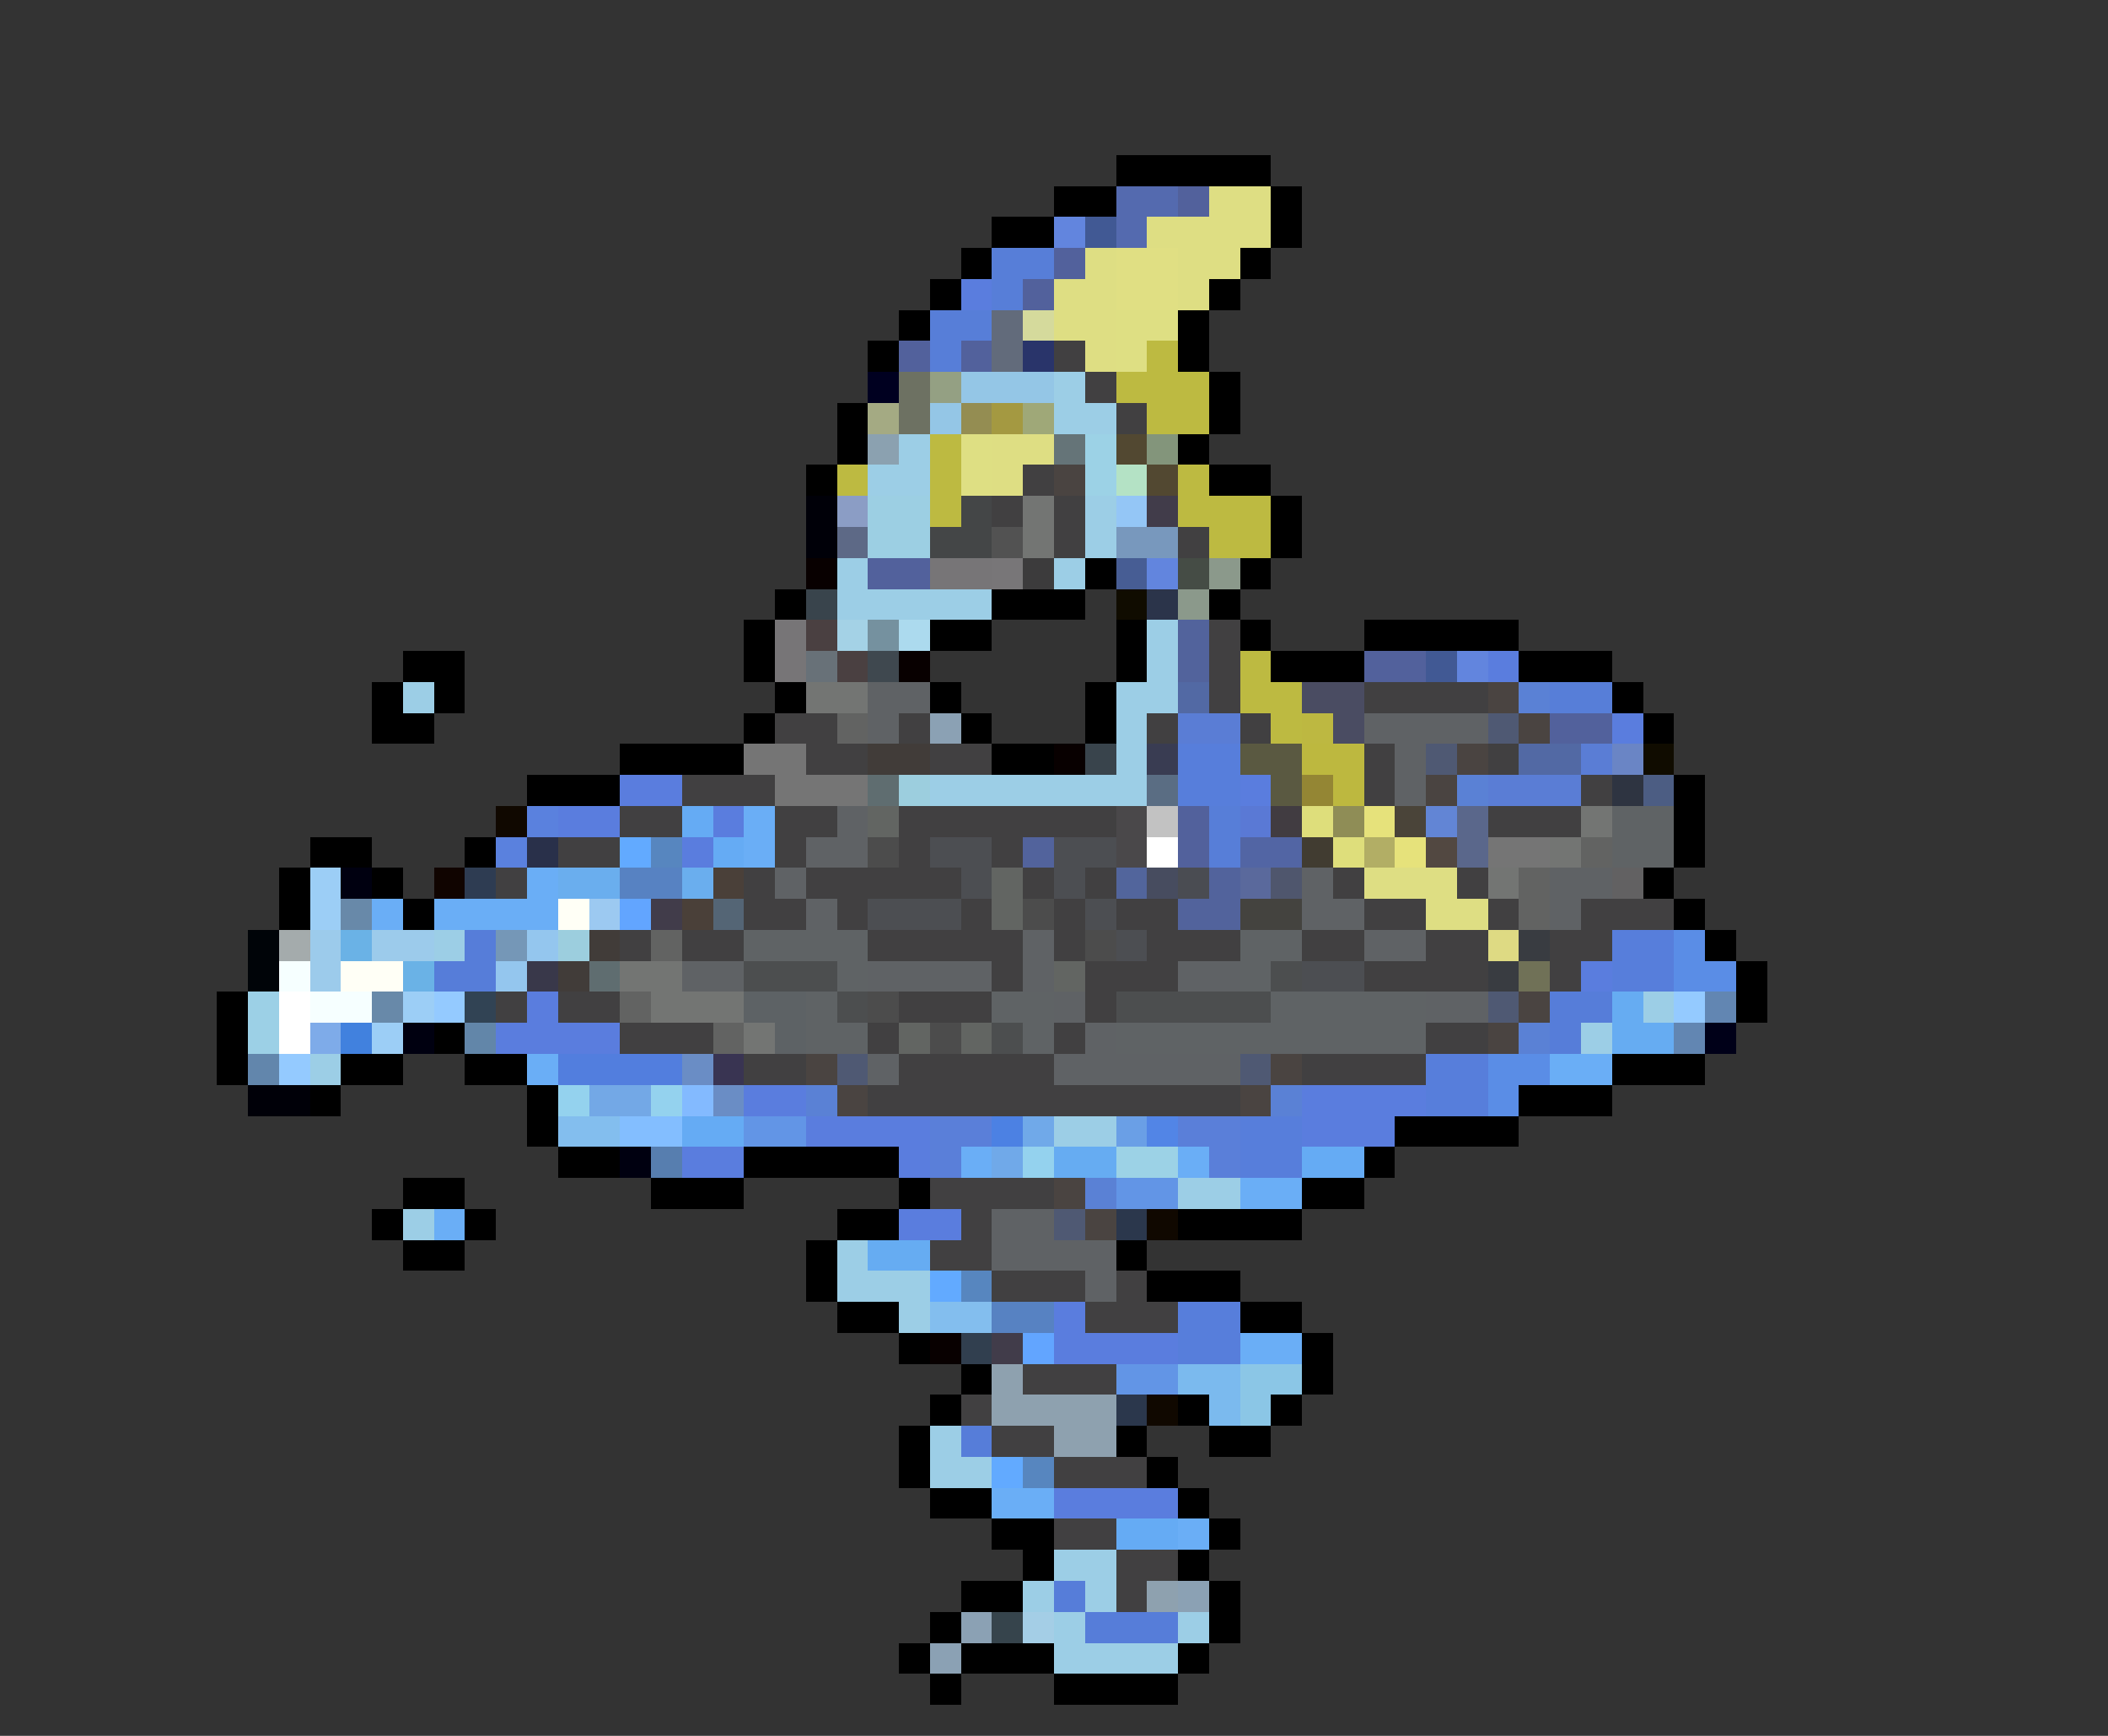 <svg xmlns="http://www.w3.org/2000/svg" viewBox="0 -0.5 68 56" shape-rendering="crispEdges">
<rect x="0" y="-0.5" width="68" height="56" fill="#333333" stroke="none"/>
<path stroke="#000000" d="M36 5h5M34 6h2M41 6h1M32 7h2M41 7h1M31 8h1M40 8h1M30 9h1M39 9h1M29 10h1M38 10h1M28 11h1M38 11h1M39 12h1M27 13h1M39 13h1M27 14h1M38 14h1M26 15h1M39 15h2M41 16h1M41 17h1M35 18h1M40 18h1M25 19h1M32 19h3M39 19h1M24 20h1M30 20h2M36 20h1M40 20h1M44 20h5M13 21h2M24 21h1M36 21h1M41 21h3M49 21h3M12 22h1M14 22h1M25 22h1M30 22h1M35 22h1M52 22h1M12 23h2M24 23h1M31 23h1M35 23h1M53 23h1M20 24h4M32 24h2M17 25h3M54 25h1M54 26h1M10 27h2M15 27h1M54 27h1M9 28h1M12 28h1M53 28h1M9 29h1M13 29h1M54 29h1M55 30h1M56 31h1M7 32h1M56 32h1M7 33h1M14 33h1M7 34h1M11 34h2M15 34h2M52 34h3M10 35h1M17 35h1M49 35h3M17 36h1M45 36h4M18 37h2M24 37h5M44 37h1M13 38h2M21 38h3M29 38h1M42 38h2M12 39h1M15 39h1M27 39h2M38 39h4M13 40h2M26 40h1M36 40h1M26 41h1M37 41h3M27 42h2M40 42h2M29 43h1M42 43h1M31 44h1M42 44h1M30 45h1M38 45h1M41 45h1M29 46h1M36 46h1M39 46h2M29 47h1M37 47h1M30 48h2M38 48h1M32 49h2M39 49h1M33 50h1M38 50h1M31 51h2M39 51h1M30 52h1M39 52h1M29 53h1M31 53h3M38 53h1M30 54h1M34 54h4" />
<path stroke="#546aaf" d="M36 6h2M36 7h1" />
<path stroke="#52619c" d="M38 6h1M34 8h1M33 9h1M29 11h1M31 11h1M28 18h2M44 21h2M50 23h2M38 26h1M38 27h1" />
<path stroke="#dede83" d="M39 6h2M37 7h4M35 8h1M38 8h2M34 9h2M38 9h1M34 10h2M35 11h1M32 14h2M32 15h1M44 28h3M46 29h2" />
<path stroke="#6285de" d="M34 7h1M37 18h1M47 21h1" />
<path stroke="#415994" d="M35 7h1M46 21h1" />
<path stroke="#577ed8" d="M32 8h2M32 9h1M30 10h2M30 11h1M50 22h2M39 26h1M39 27h1" />
<path stroke="#e0df83" d="M36 8h2M36 9h2" />
<path stroke="#5a7dde" d="M31 9h1M48 21h1M52 23h1M20 25h2M40 25h1M18 26h2M23 26h1M22 27h1M51 31h1M17 32h1M16 33h4M24 35h2M42 35h4M26 36h4M42 36h3M22 37h2M29 37h1M29 39h2M34 42h1M34 43h4M34 48h4" />
<path stroke="#626b7b" d="M32 10h1M32 11h1" />
<path stroke="#d5da9c" d="M33 10h1" />
<path stroke="#dedf83" d="M36 10h2M36 11h1M31 14h1M31 15h1" />
<path stroke="#29346a" d="M33 11h1" />
<path stroke="#414041" d="M34 11h1M35 12h1M36 13h1M33 15h1M32 16h1M34 16h1M34 17h1M38 17h1M39 20h1M39 21h1M39 22h1M44 22h4M25 23h2M29 23h1M37 23h1M40 23h1M26 24h2M30 24h2M44 24h1M48 24h1M22 25h3M44 25h1M51 25h1M20 26h2M25 26h2M29 26h7M48 26h3M18 27h2M25 27h1M29 27h1M32 27h1M16 28h1M24 28h1M26 28h5M33 28h1M35 28h1M43 28h1M47 28h1M24 29h2M27 29h1M31 29h1M34 29h1M36 29h2M44 29h2M48 29h1M51 29h3M20 30h1M22 30h2M28 30h5M34 30h1M37 30h3M42 30h2M46 30h2M50 30h2M32 31h1M35 31h3M44 31h4M50 31h1M16 32h1M18 32h2M29 32h3M35 32h1M20 33h3M28 33h1M34 33h1M46 33h2M24 34h2M29 34h5M42 34h4M28 35h12M30 38h4M31 39h1M30 40h2M32 41h3M36 41h1M35 42h3M33 44h3M31 45h1M32 46h2M34 47h3M34 49h2M36 50h2M36 51h1" />
<path stroke="#bdba41" d="M37 11h1M36 12h3M37 13h2M30 14h1M27 15h1M30 15h1M38 15h1M30 16h1M38 16h3M39 17h2M40 21h1M40 22h2M41 23h1" />
<path stroke="#000020" d="M28 12h1" />
<path stroke="#6d7162" d="M29 12h1M29 13h1" />
<path stroke="#94a083" d="M30 12h1" />
<path stroke="#94c6e6" d="M31 12h3M30 13h1" />
<path stroke="#9ccee6" d="M34 12h1M34 13h2M29 14h1M28 15h2M35 16h1M35 17h1M27 18h1M34 18h1M27 19h5M37 20h1M37 21h1M13 22h1M36 22h2M36 23h1M36 24h1M30 25h7M14 30h1M53 32h1M51 33h1M10 34h1M34 36h2M38 38h2M13 39h1M27 40h1M27 41h3M29 42h1M30 46h1M30 47h2M34 50h2M33 51h1M35 51h1M34 52h1M38 52h1M34 53h4" />
<path stroke="#a4aa83" d="M28 13h1" />
<path stroke="#948d52" d="M31 13h1" />
<path stroke="#a49941" d="M32 13h1" />
<path stroke="#9fa878" d="M33 13h1" />
<path stroke="#8ba1b0" d="M28 14h1" />
<path stroke="#657478" d="M34 14h1" />
<path stroke="#9cd2e6" d="M35 14h1M35 15h1M36 37h2" />
<path stroke="#524831" d="M36 14h1M37 15h1" />
<path stroke="#83957b" d="M37 14h1" />
<path stroke="#4a4441" d="M34 15h1M48 22h1M49 23h1M47 24h1M46 25h1M49 32h1M48 33h1M26 34h1M41 34h1M27 35h1M40 35h1M34 38h1M35 39h1" />
<path stroke="#b4e2c5" d="M36 15h1" />
<path stroke="#000008" d="M26 16h1M26 17h1M8 35h2" />
<path stroke="#8b9dc5" d="M27 16h1" />
<path stroke="#9ccfe3" d="M28 16h2M28 17h2" />
<path stroke="#444647" d="M31 16h1M30 17h2" />
<path stroke="#737573" d="M33 16h1M33 17h1M26 22h2M51 26h1M50 27h1M48 28h1M20 31h2M21 32h3M24 33h1" />
<path stroke="#94c6f6" d="M36 16h1" />
<path stroke="#413c4a" d="M37 16h1M21 29h1M32 43h1" />
<path stroke="#5d6986" d="M27 17h1" />
<path stroke="#525252" d="M32 17h1" />
<path stroke="#7898bd" d="M36 17h2" />
<path stroke="#080000" d="M26 18h1M29 21h1M34 24h1M30 43h1" />
<path stroke="#777577" d="M30 18h2M25 20h1M25 21h1" />
<path stroke="#787678" d="M32 18h1" />
<path stroke="#3c3b3c" d="M33 18h1" />
<path stroke="#475d94" d="M36 18h1" />
<path stroke="#454c45" d="M38 18h1" />
<path stroke="#8b998b" d="M39 18h1M38 19h1" />
<path stroke="#39444c" d="M26 19h1M35 24h1" />
<path stroke="#100c00" d="M36 19h1M53 24h1" />
<path stroke="#2b344a" d="M37 19h1" />
<path stroke="#4a4041" d="M26 20h1M27 21h1" />
<path stroke="#a4d2e6" d="M27 20h1" />
<path stroke="#75919f" d="M28 20h1" />
<path stroke="#acdaee" d="M29 20h1" />
<path stroke="#52639c" d="M38 20h1M38 21h1M33 27h1M39 28h1M38 29h2" />
<path stroke="#687178" d="M26 21h1" />
<path stroke="#3f484f" d="M28 21h1" />
<path stroke="#5f6265" d="M28 22h2M28 23h1M44 23h4M45 24h1M45 25h1M27 26h1M26 27h2M25 28h1M42 28h1M50 28h2M26 29h1M42 29h2M50 29h1M33 30h1M44 30h2M22 31h2M28 31h4M33 31h1M38 31h2M34 32h1M46 32h2M35 33h1M28 34h1M34 34h6M32 39h2M32 40h4M35 41h1" />
<path stroke="#5269a4" d="M38 22h1M49 24h2" />
<path stroke="#4a4c62" d="M42 22h2M43 23h1" />
<path stroke="#5a81d5" d="M49 22h1M47 25h1M49 33h1M26 35h1M41 35h1M35 38h1" />
<path stroke="#626362" d="M27 23h1M51 27h1M49 28h1M49 29h1M21 30h1M20 32h1M23 33h1" />
<path stroke="#8ba1b4" d="M30 23h1M38 51h1M31 52h1M30 53h1" />
<path stroke="#5a7dd5" d="M38 23h2M51 24h1M48 25h3" />
<path stroke="#bdb841" d="M42 23h1" />
<path stroke="#4f5973" d="M48 23h1M46 24h1M48 32h1M27 34h1M40 34h1M34 39h1" />
<path stroke="#757575" d="M24 24h2M25 25h3M48 27h2" />
<path stroke="#413c39" d="M28 24h2M19 30h1M18 31h1" />
<path stroke="#393c52" d="M37 24h1" />
<path stroke="#577edb" d="M38 24h2M38 25h2M52 30h2M52 31h2M46 34h2M46 35h2M40 36h2M40 37h2M38 42h2M38 43h2" />
<path stroke="#5a5941" d="M40 24h2M41 25h1" />
<path stroke="#bdb83f" d="M42 24h2M43 25h1" />
<path stroke="#6a85c5" d="M52 24h1" />
<path stroke="#5f6d70" d="M28 25h1M19 31h1" />
<path stroke="#9ccede" d="M29 25h1M18 30h1" />
<path stroke="#5a6d83" d="M37 25h1" />
<path stroke="#948634" d="M42 25h1" />
<path stroke="#2e3441" d="M52 25h1" />
<path stroke="#4c5d83" d="M53 25h1" />
<path stroke="#100800" d="M16 26h1M37 39h1M37 45h1" />
<path stroke="#5a81de" d="M17 26h1M16 27h1" />
<path stroke="#65abf4" d="M22 26h1M23 27h1M22 36h2M42 37h2M36 49h2" />
<path stroke="#6aaef6" d="M24 26h1M24 27h1M17 28h1M12 29h1M14 29h4M17 34h1M50 34h2M31 37h1M38 37h1M40 38h2M14 39h1M40 43h2M32 48h2M38 49h1" />
<path stroke="#626562" d="M28 26h1M32 28h1M32 29h1M34 31h1M29 33h1M31 33h1" />
<path stroke="#4a484a" d="M36 26h1M36 27h1" />
<path stroke="#c2c2c2" d="M37 26h1" />
<path stroke="#5a79d5" d="M40 26h1" />
<path stroke="#413c41" d="M41 26h1" />
<path stroke="#dede7b" d="M42 26h1M43 27h1" />
<path stroke="#8f8d56" d="M43 26h1" />
<path stroke="#e6e27b" d="M44 26h1M45 27h1" />
<path stroke="#4a4439" d="M45 26h1" />
<path stroke="#6285d5" d="M46 26h1" />
<path stroke="#5a678b" d="M47 26h1M47 27h1" />
<path stroke="#5f6365" d="M52 26h2M52 27h2M24 30h4M40 30h2M27 31h1M40 31h1M26 32h1M32 32h2M41 32h5M26 33h2M33 33h1M36 33h10" />
<path stroke="#29304a" d="M17 27h1" />
<path stroke="#62aaff" d="M20 27h1M30 41h1M32 47h1" />
<path stroke="#5786bf" d="M21 27h1M31 41h1M33 47h1" />
<path stroke="#4c4c4c" d="M28 27h1M33 29h1M35 30h1M28 32h1M30 33h1" />
<path stroke="#4c4e52" d="M30 27h2M34 27h2M31 28h1M34 28h1M28 29h3M35 29h1M36 30h1M42 31h2" />
<path stroke="#ffffff" d="M37 27h1M9 32h1M9 33h1" />
<path stroke="#5265a4" d="M40 27h2" />
<path stroke="#413c31" d="M42 27h1" />
<path stroke="#b2ae65" d="M44 27h1" />
<path stroke="#524841" d="M46 27h1" />
<path stroke="#9ccef6" d="M10 28h1M10 29h1M13 32h1M12 33h1" />
<path stroke="#000010" d="M11 28h1M13 33h1M20 37h1" />
<path stroke="#100400" d="M14 28h1" />
<path stroke="#2e3c52" d="M15 28h1" />
<path stroke="#6aaeee" d="M18 28h2M22 28h1" />
<path stroke="#5782c2" d="M20 28h2M32 42h2" />
<path stroke="#4a4039" d="M23 28h1M22 29h1" />
<path stroke="#52659c" d="M36 28h1" />
<path stroke="#474c5f" d="M37 28h1" />
<path stroke="#4a4c52" d="M38 28h1" />
<path stroke="#5a699c" d="M40 28h1" />
<path stroke="#4f566d" d="M41 28h1" />
<path stroke="#626162" d="M52 28h1" />
<path stroke="#6889a9" d="M11 29h1M12 32h1" />
<path stroke="#fffff6" d="M18 29h1M11 31h2" />
<path stroke="#9cc9f1" d="M19 29h1" />
<path stroke="#62a5ff" d="M20 29h1M33 43h1" />
<path stroke="#546575" d="M23 29h1" />
<path stroke="#44433f" d="M40 29h2" />
<path stroke="#000408" d="M8 30h1M8 31h1" />
<path stroke="#a4abac" d="M9 30h1" />
<path stroke="#9ccbeb" d="M10 30h1M12 30h2M10 31h1" />
<path stroke="#6ab2e6" d="M11 30h1M13 31h1" />
<path stroke="#567dd9" d="M15 30h1M14 31h2M50 32h2M50 33h1M31 46h1M34 51h1M35 52h3" />
<path stroke="#7597b7" d="M16 30h1" />
<path stroke="#94c6ee" d="M17 30h1M16 31h1" />
<path stroke="#deda83" d="M48 30h1" />
<path stroke="#393c41" d="M49 30h1M48 31h1" />
<path stroke="#5a8de6" d="M54 30h1M54 31h2M48 34h2M48 35h1" />
<path stroke="#f6ffff" d="M9 31h1M10 32h2" />
<path stroke="#39384a" d="M17 31h1" />
<path stroke="#4c4e4f" d="M24 31h3M41 31h1M27 32h1M36 32h5M32 33h1" />
<path stroke="#707157" d="M49 31h1" />
<path stroke="#9cd0e6" d="M8 32h1M8 33h1" />
<path stroke="#94caff" d="M14 32h1M54 32h1M9 34h1" />
<path stroke="#314354" d="M15 32h1" />
<path stroke="#5d6265" d="M24 32h2M25 33h1" />
<path stroke="#66acf2" d="M52 32h1M52 33h2M34 37h2M28 40h2" />
<path stroke="#6286b2" d="M55 32h1M54 33h1" />
<path stroke="#7eabe9" d="M10 33h1" />
<path stroke="#4181de" d="M11 33h1" />
<path stroke="#6286a9" d="M15 33h1" />
<path stroke="#000018" d="M55 33h1" />
<path stroke="#6286ac" d="M8 34h1" />
<path stroke="#527ede" d="M18 34h4" />
<path stroke="#6a8dc5" d="M22 34h1M23 35h1" />
<path stroke="#393452" d="M23 34h1" />
<path stroke="#94d2ee" d="M18 35h1M21 35h1M33 37h1" />
<path stroke="#73a8e6" d="M19 35h2" />
<path stroke="#83baff" d="M22 35h1" />
<path stroke="#83beee" d="M18 36h2M30 42h2" />
<path stroke="#83beff" d="M20 36h2" />
<path stroke="#6295e6" d="M24 36h2M36 38h2M36 44h2" />
<path stroke="#5a7fd9" d="M30 36h2M38 36h2M30 37h1M39 37h1" />
<path stroke="#4c81e3" d="M32 36h1" />
<path stroke="#70a9e9" d="M33 36h1M32 37h1" />
<path stroke="#6a9fe6" d="M36 36h1" />
<path stroke="#5285e6" d="M37 36h1" />
<path stroke="#577eaf" d="M21 37h1" />
<path stroke="#2b374c" d="M36 39h1M36 45h1" />
<path stroke="#313f4f" d="M31 43h1" />
<path stroke="#8ea1af" d="M32 44h1M32 45h4M34 46h2M37 51h1" />
<path stroke="#7bbaee" d="M38 44h2M39 45h1" />
<path stroke="#8bc6e6" d="M40 44h2M40 45h1" />
<path stroke="#36444c" d="M32 52h1" />
<path stroke="#a4cee6" d="M33 52h1" />
</svg>